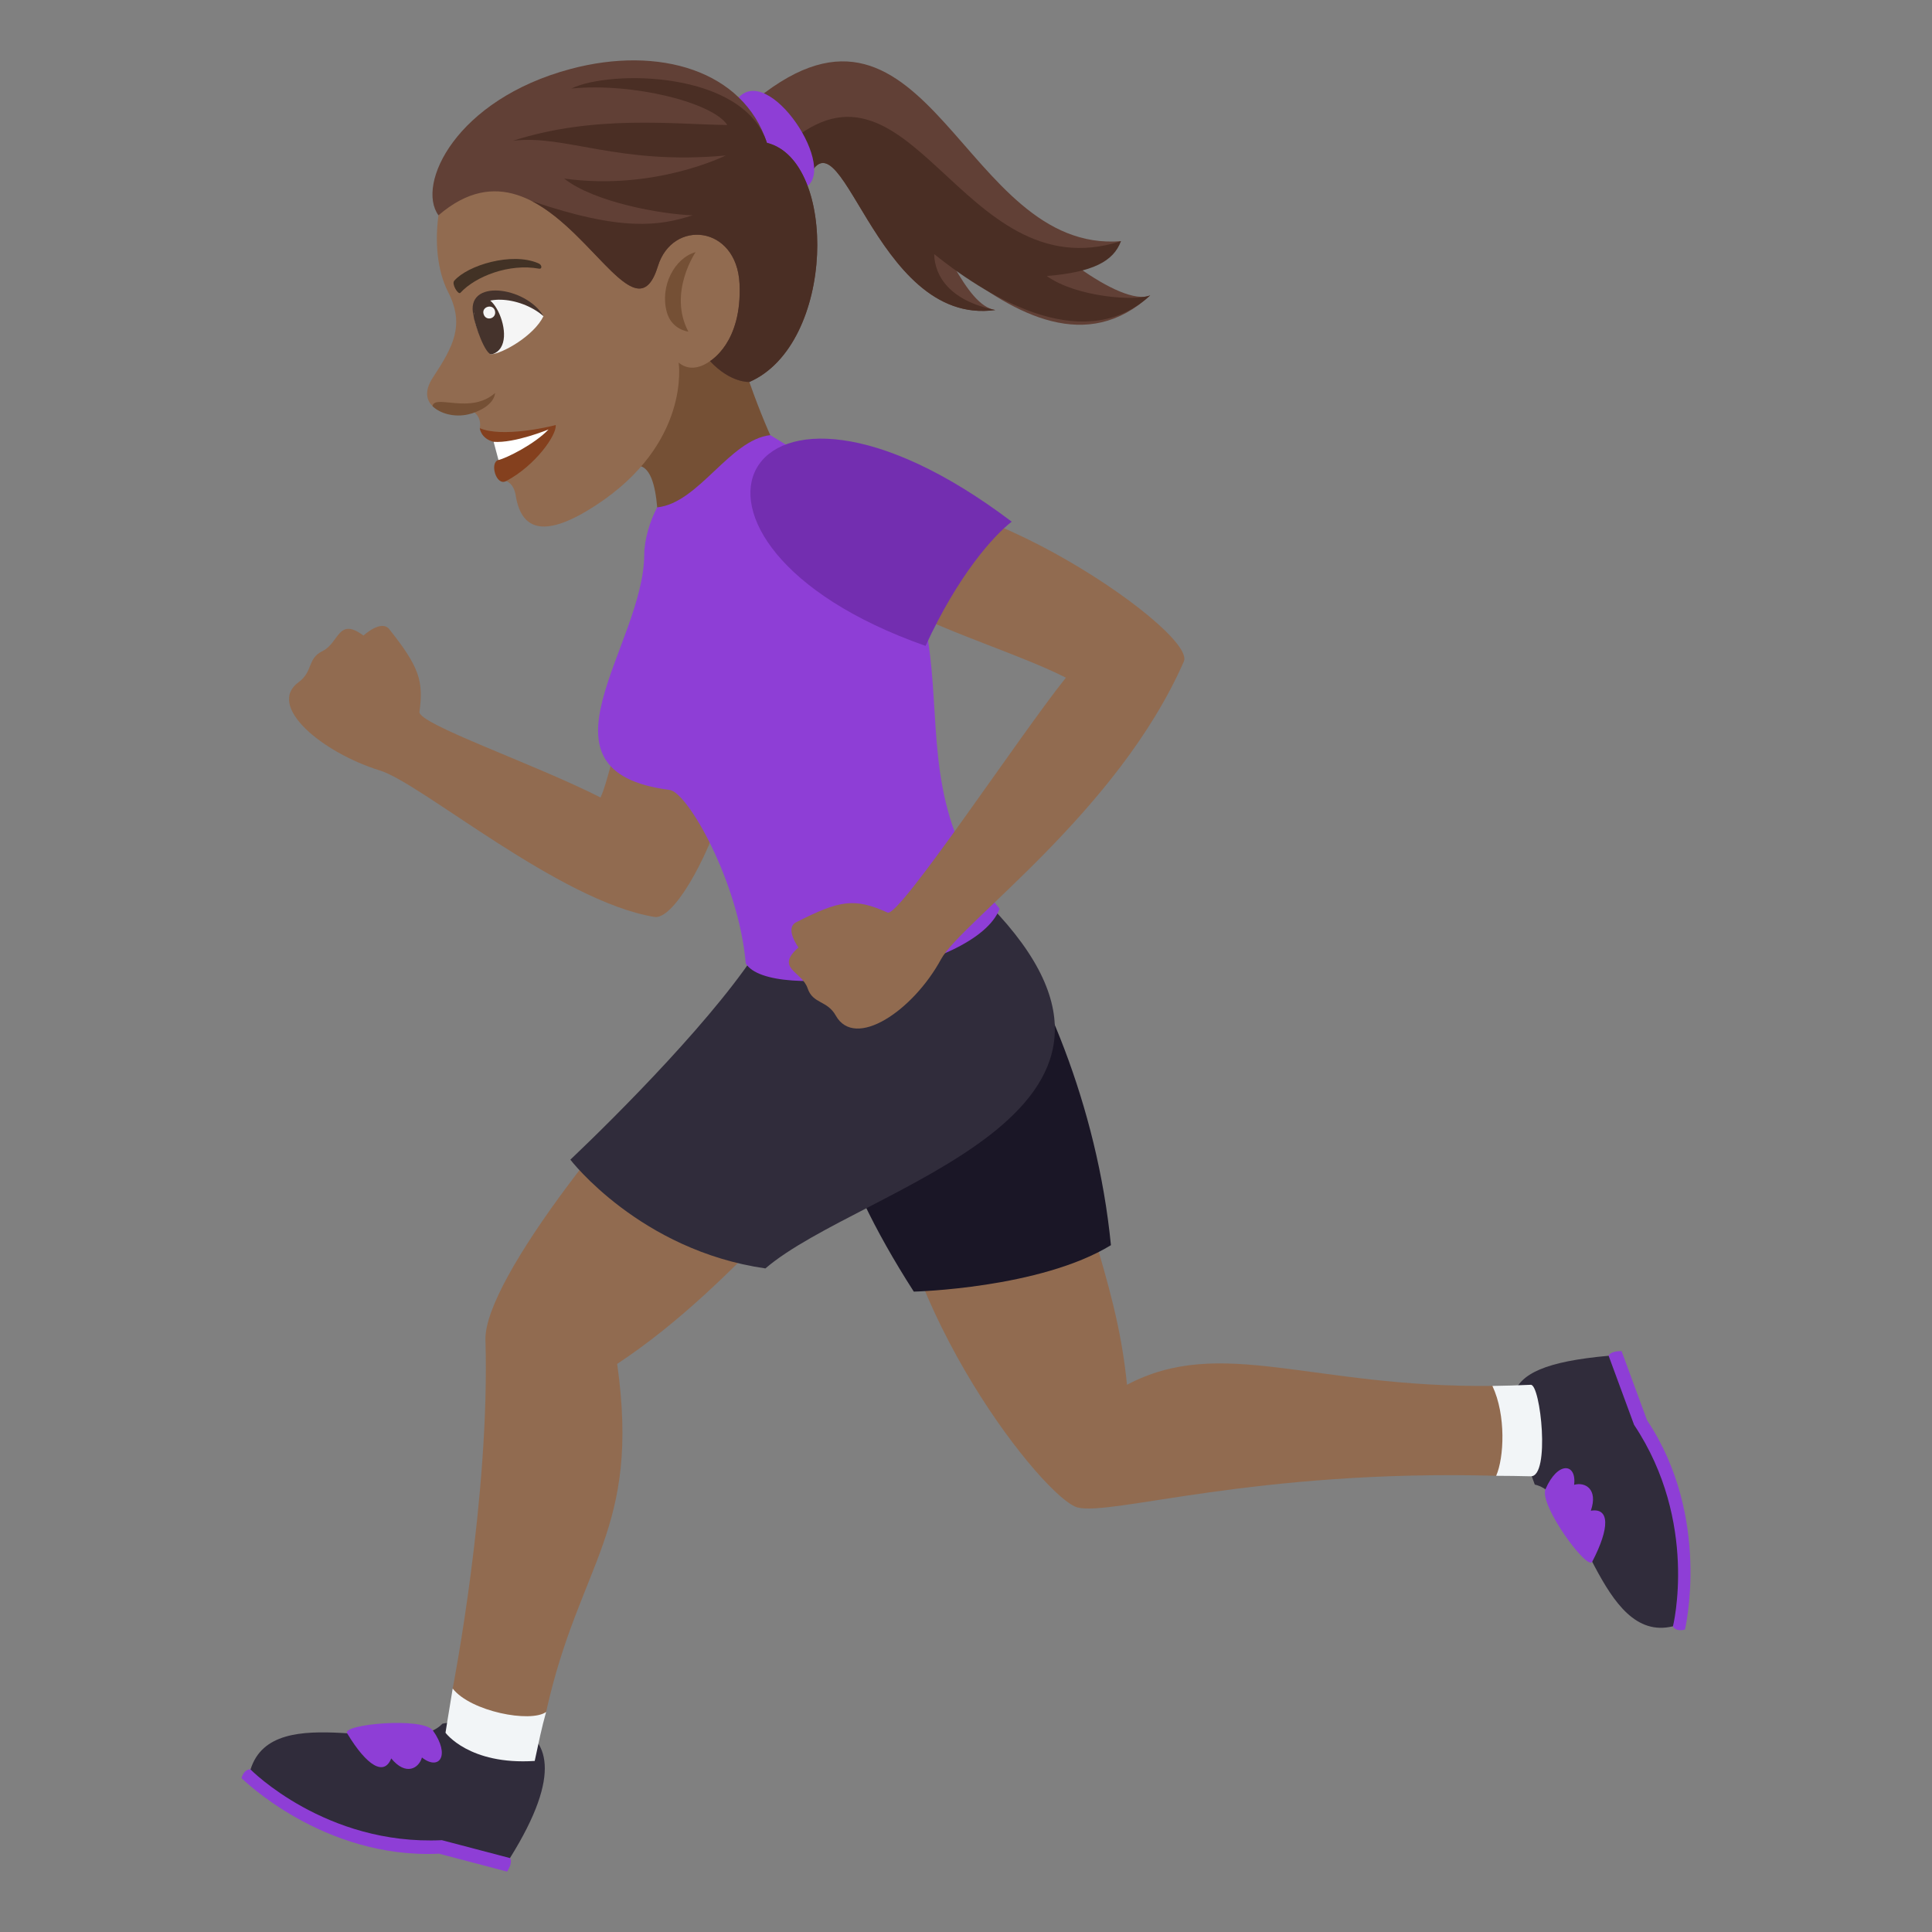 <?xml version="1.0" encoding="utf-8"?>
<!-- Generator: Adobe Illustrator 15.0.0, SVG Export Plug-In . SVG Version: 6.00 Build 0)  -->
<!DOCTYPE svg PUBLIC "-//W3C//DTD SVG 1.1//EN" "http://www.w3.org/Graphics/SVG/1.1/DTD/svg11.dtd">
<svg version="1.1" id="Layer_1" xmlns:x="http://ns.adobe.com/Extensibility/1.0/" xmlns:i="http://ns.adobe.com/AdobeIllustrator/10.0/" xmlns:graph="http://ns.adobe.com/Graphs/1.0/"
	 xmlns="http://www.w3.org/2000/svg" xmlns:xlink="http://www.w3.org/1999/xlink" xmlns:a="http://ns.adobe.com/AdobeSVGViewerExtensions/3.0/"
	 x="0px" y="0px" width="64px" height="64px" viewBox="0 0 64 64" enable-background="new 0 0 64 64" xml:space="preserve">
<rect x="0" y="0" width="64" height="64" fill="#808080" stroke="none"/>
<path fill="#614036" d="M38.103,9.784c-0.479,0.201-1.413-0.234-2.39-0.933c0.499-0.129,0.98-0.393,1.421-0.862
	c-5.226,0.422-6.345-9.319-12.056-4.719l1.62,2.811c1.146-2.971,2.195,4.761,6.272,4.189c-0.5-0.077-0.936-0.683-1.376-1.453
	C33.645,10.462,36.023,11.707,38.103,9.784z"/>
<path fill="#4A2E24" d="M38.103,9.784c-0.479,0.201-2.451,0.059-3.428-0.64c1.521-0.128,2.209-0.481,2.459-1.155
	c-5.354,1.721-6.979-7.098-11.242-3.037l0.807,1.129c1.146-2.971,2.195,4.761,6.272,4.189c-1.51-0.306-2.01-1.126-2.025-1.853
	C32.995,10.063,36.023,11.707,38.103,9.784z"/>
<path fill="#8E3ED6" d="M24.502,3.196c-0.834,0.797,0.12,3.464,1.977,3.085C28.001,5.974,25.605,2.135,24.502,3.196z"/>
<path fill="#755035" d="M20.608,15.643c1.364-1.037,1.146,1.979,1.226,2.33c0,0,1.132-1.546,4.233-2.418
	c0,0-0.673-1.194-1.355-3.226C23.534,6.564,20.608,15.643,20.608,15.643z"/>
<path fill="#916B50" d="M14.525,7.133C14.404,8.01,14.481,8.96,14.843,9.67c0.56,1.093,0.175,1.806-0.503,2.837
	c-0.646,0.979,0.478,1.404,1.38,1.156c0.256,0.217,0.173,0.52,0.173,0.52c0.891,0.435,1.134,1.402,0.872,1.754
	c0,0,0.252,0.057,0.319,0.481c0.197,1.214,1.026,1.378,2.635,0.334c3.178-2.063,2.762-4.741,2.762-4.741
	c0.982,0.816,2.66-1.475,2.158-3.588C23.812,4.915,19.475,0.701,14.525,7.133z"/>
<path fill="#755035" d="M22.087,10.332c-0.232-0.854,0.259-1.787,0.956-1.979c0,0-0.919,1.343-0.241,2.632
	C22.802,10.984,22.248,10.928,22.087,10.332z"/>
<path fill="#F5F5F5" d="M18.004,10.473c-0.313,0.646-1.354,1.242-1.748,1.267C14.619,9.26,17.101,9.484,18.004,10.473z"/>
<path fill="#45332C" d="M16.3,11.735c1.06-0.321-0.307-3.028-0.613-1.275C15.72,10.742,16.086,11.801,16.3,11.735z"/>
<path fill="#45332C" d="M18.004,10.473c-0.574-0.988-2.623-1.265-2.317-0.013C15.797,9.709,17.217,9.79,18.004,10.473z"/>
<path fill="#F5F5F5" d="M16.019,10.402c0.076,0.262,0.45,0.148,0.375-0.114C16.32,10.05,15.946,10.161,16.019,10.402z"/>
<path fill="#423225" d="M17.831,8.721c-0.874-0.38-2.338,0.065-2.782,0.578c-0.1,0.101,0.129,0.481,0.203,0.4
	c0.505-0.549,1.62-0.979,2.604-0.799C17.964,8.92,17.963,8.771,17.831,8.721z"/>
<path fill="#84401E" d="M16.352,14.636c0.391,0.139,0.161,0.602,0.161,0.602c-0.301,0.068-0.085,0.878,0.252,0.699
	c0.979-0.519,1.688-1.541,1.643-1.858c-0.203,0.062-1.786,0.423-2.515,0.104C15.893,14.183,15.922,14.527,16.352,14.636z"/>
<path fill="#FFFFFF" d="M16.352,14.636l0.161,0.602c0.266-0.06,1.206-0.531,1.658-1.012C18.171,14.226,17.051,14.688,16.352,14.636z
	"/>
<path fill="#614036" d="M25.406,4.732c-0.782-2.398-3.577-3.23-6.507-2.447c-3.794,1.014-5.121,3.819-4.374,4.848
	c3.8-3.275,6.303,4.829,7.268,1.688c0.483-1.572,2.614-1.362,2.705,0.58c0.092,1.961-0.978,2.563-0.978,2.563
	c0.687,0.735,1.306,0.69,1.306,0.69C27.679,11.404,27.752,5.312,25.406,4.732z"/>
<path fill="#4A2E24" d="M25.406,4.732c-0.782-2.398-5.195-2.424-6.48-1.799c2.051-0.203,4.691,0.469,5.166,1.208
	c-1.733-0.019-4.381-0.352-7.1,0.522c1.734-0.215,3.484,0.816,7.047,0.488c0,0-2.35,1.179-5.35,0.764
	c0.984,0.781,3.207,1.183,4.256,1.217c-1.078,0.348-2.337,0.552-5.323-0.47c2.081,1.08,3.499,4.345,4.171,2.157
	c0.483-1.572,2.614-1.362,2.705,0.58c0.092,1.961-0.978,2.563-0.978,2.563c0.687,0.735,1.306,0.69,1.306,0.69
	C27.679,11.404,27.752,5.312,25.406,4.732z"/>
<path fill="#755035" d="M16.401,13.018c-0.042,0.397-0.564,0.635-0.895,0.71c-0.44,0.1-0.914-0.015-1.18-0.275
	C14.406,13.045,15.581,13.742,16.401,13.018z"/>
<path fill="#8E3ED6" d="M8,58.901c0,0,2.693,2.688,6.544,2.505L16.801,62c0.206-0.33,0.092-0.45,0.092-0.45
	s-1.438-1.842-8.594-2.935C8.299,58.615,8.103,58.574,8,58.901z"/>
<path fill="#302C3B" d="M14.656,57.1c-1.132,1.209-5.603-0.896-6.357,1.516c0,0,2.487,2.525,6.338,2.342l2.256,0.593
	C20.449,55.853,14.656,57.1,14.656,57.1z"/>
<path fill="#8E3ED6" d="M11.498,57.416c0.661,1.098,1.23,1.423,1.462,0.834c0.484,0.589,0.917,0.329,1.017-0.031
	c0.569,0.45,0.955-0.062,0.362-0.897C13.992,56.87,11.32,57.12,11.498,57.416z"/>
<path fill="#8E3ED6" d="M55.816,53.982c0,0,0.892-3.713-1.256-6.936l-0.843-2.288c-0.387-0.007-0.43,0.153-0.43,0.153
	s-0.643,2.229,2.131,8.961C55.419,53.873,55.485,54.063,55.816,53.982z"/>
<path fill="#302C3B" d="M50.842,49.179c1.613,0.35,2.136,5.292,4.577,4.694c0,0,0.86-3.45-1.288-6.673l-0.843-2.288
	C49.109,45.285,49.896,46.541,50.842,49.179z"/>
<path fill="#8E3ED6" d="M52.744,51.735c0.592-1.137,0.573-1.796-0.046-1.69c0.25-0.722-0.195-0.961-0.553-0.859
	c0.088-0.725-0.547-0.791-0.951,0.151C50.99,49.869,52.585,52.042,52.744,51.735z"/>
<path fill="#916B50" d="M23.793,33.569c-2.928,2.794-7.773,8.783-7.712,10.821c0.157,5.191-1.085,11.544-1.085,11.544
	c0.239,1.089,2.504,1.563,3.095,0.775c1.103-4.981,3.134-5.98,2.354-11.528c4.206-2.775,6.981-7.132,8.926-7.618
	c0.226,5.821,5.268,12.123,6.332,12.376c1.155,0.274,5.875-1.266,13.859-1.052c0.652,0.017,0.201-2.979-0.124-2.977
	c-6.001,0.067-8.982-1.684-12.105-0.038c-0.373-3.841-1.888-6.085-1.969-9.896C35.349,35.285,23.793,33.569,23.793,33.569z"/>
<path fill="#F2F5F7" d="M14.996,55.935c-0.141,0.845-0.238,1.464-0.238,1.464s0.783,1.077,2.955,0.934
	c0.127-0.59,0.232-1.112,0.378-1.622C17.576,57.079,15.59,56.697,14.996,55.935z"/>
<path fill="#F2F5F7" d="M50.709,45.873c-0.44,0.021-0.862,0.032-1.271,0.038c0.457,0.972,0.386,2.383,0.124,2.977
	c0.378,0.002,0.758,0.005,1.146,0.016C51.361,48.921,51.034,45.858,50.709,45.873z"/>
<path fill="#1A1626" d="M30.271,42.787c0,0,4.184-0.104,6.53-1.539c-0.458-4.664-2.298-8.868-4.021-11.266
	C27.728,30.975,24.866,34.362,30.271,42.787z"/>
<path fill="#302C3B" d="M25.264,31.214c-1.431,2.349-4.828,5.737-6.37,7.202c0,0,2.303,3.003,6.461,3.602
	c3.185-2.731,14.2-5.061,7.425-12.035C27.728,30.975,25.264,31.214,25.264,31.214z"/>
<path fill="#916B50" d="M23.604,20.988c-2.452-1.246-3.171,4.273-3.71,5.43c-2.207-1.122-6.055-2.438-5.999-2.84
	c0.145-1.032-0.021-1.499-0.997-2.732c-0.27-0.341-0.857,0.208-0.857,0.208c-0.845-0.628-0.803,0.243-1.356,0.513
	c-0.515,0.25-0.307,0.676-0.792,1.03c-1.08,0.789,0.774,2.333,2.697,2.928c1.377,0.427,5.938,4.331,9.09,4.85
	C22.868,30.569,26.15,22.913,23.604,20.988z"/>
<path fill="#8E3ED6" d="M25.516,14.414c-1.352,0.156-2.371,2.253-3.745,2.393c-0.233,0.426-0.427,1.057-0.43,1.566
	c-0.015,3.027-3.938,7.183,0.843,7.795c0.597,0.077,2.288,3.053,2.52,5.746c0.803,1.316,7.608,0.278,8.411-1.81
	C28.554,24.659,34.184,19.544,25.516,14.414z"/>
<path fill="#916B50" d="M28.465,17.073c-2.253,2.601,3.949,3.907,6.844,5.376c-1.523,1.897-5.525,7.955-5.906,7.781
	c-1.109-0.5-1.592-0.406-3.026,0.319c-0.398,0.199,0.073,0.837,0.073,0.837c-0.79,0.696,0.117,0.79,0.304,1.354
	c0.174,0.521,0.647,0.392,0.932,0.902c0.636,1.137,2.556-0.152,3.487-1.866c0.666-1.228,5.864-4.888,8.044-9.865
	C39.675,20.863,30.874,14.981,28.465,17.073z"/>
<path fill="#732EB0" d="M30.66,21.396c1.08-2.349,2.25-3.645,2.854-4.115C24.548,10.502,20.9,17.963,30.66,21.396z"/>
</svg>
